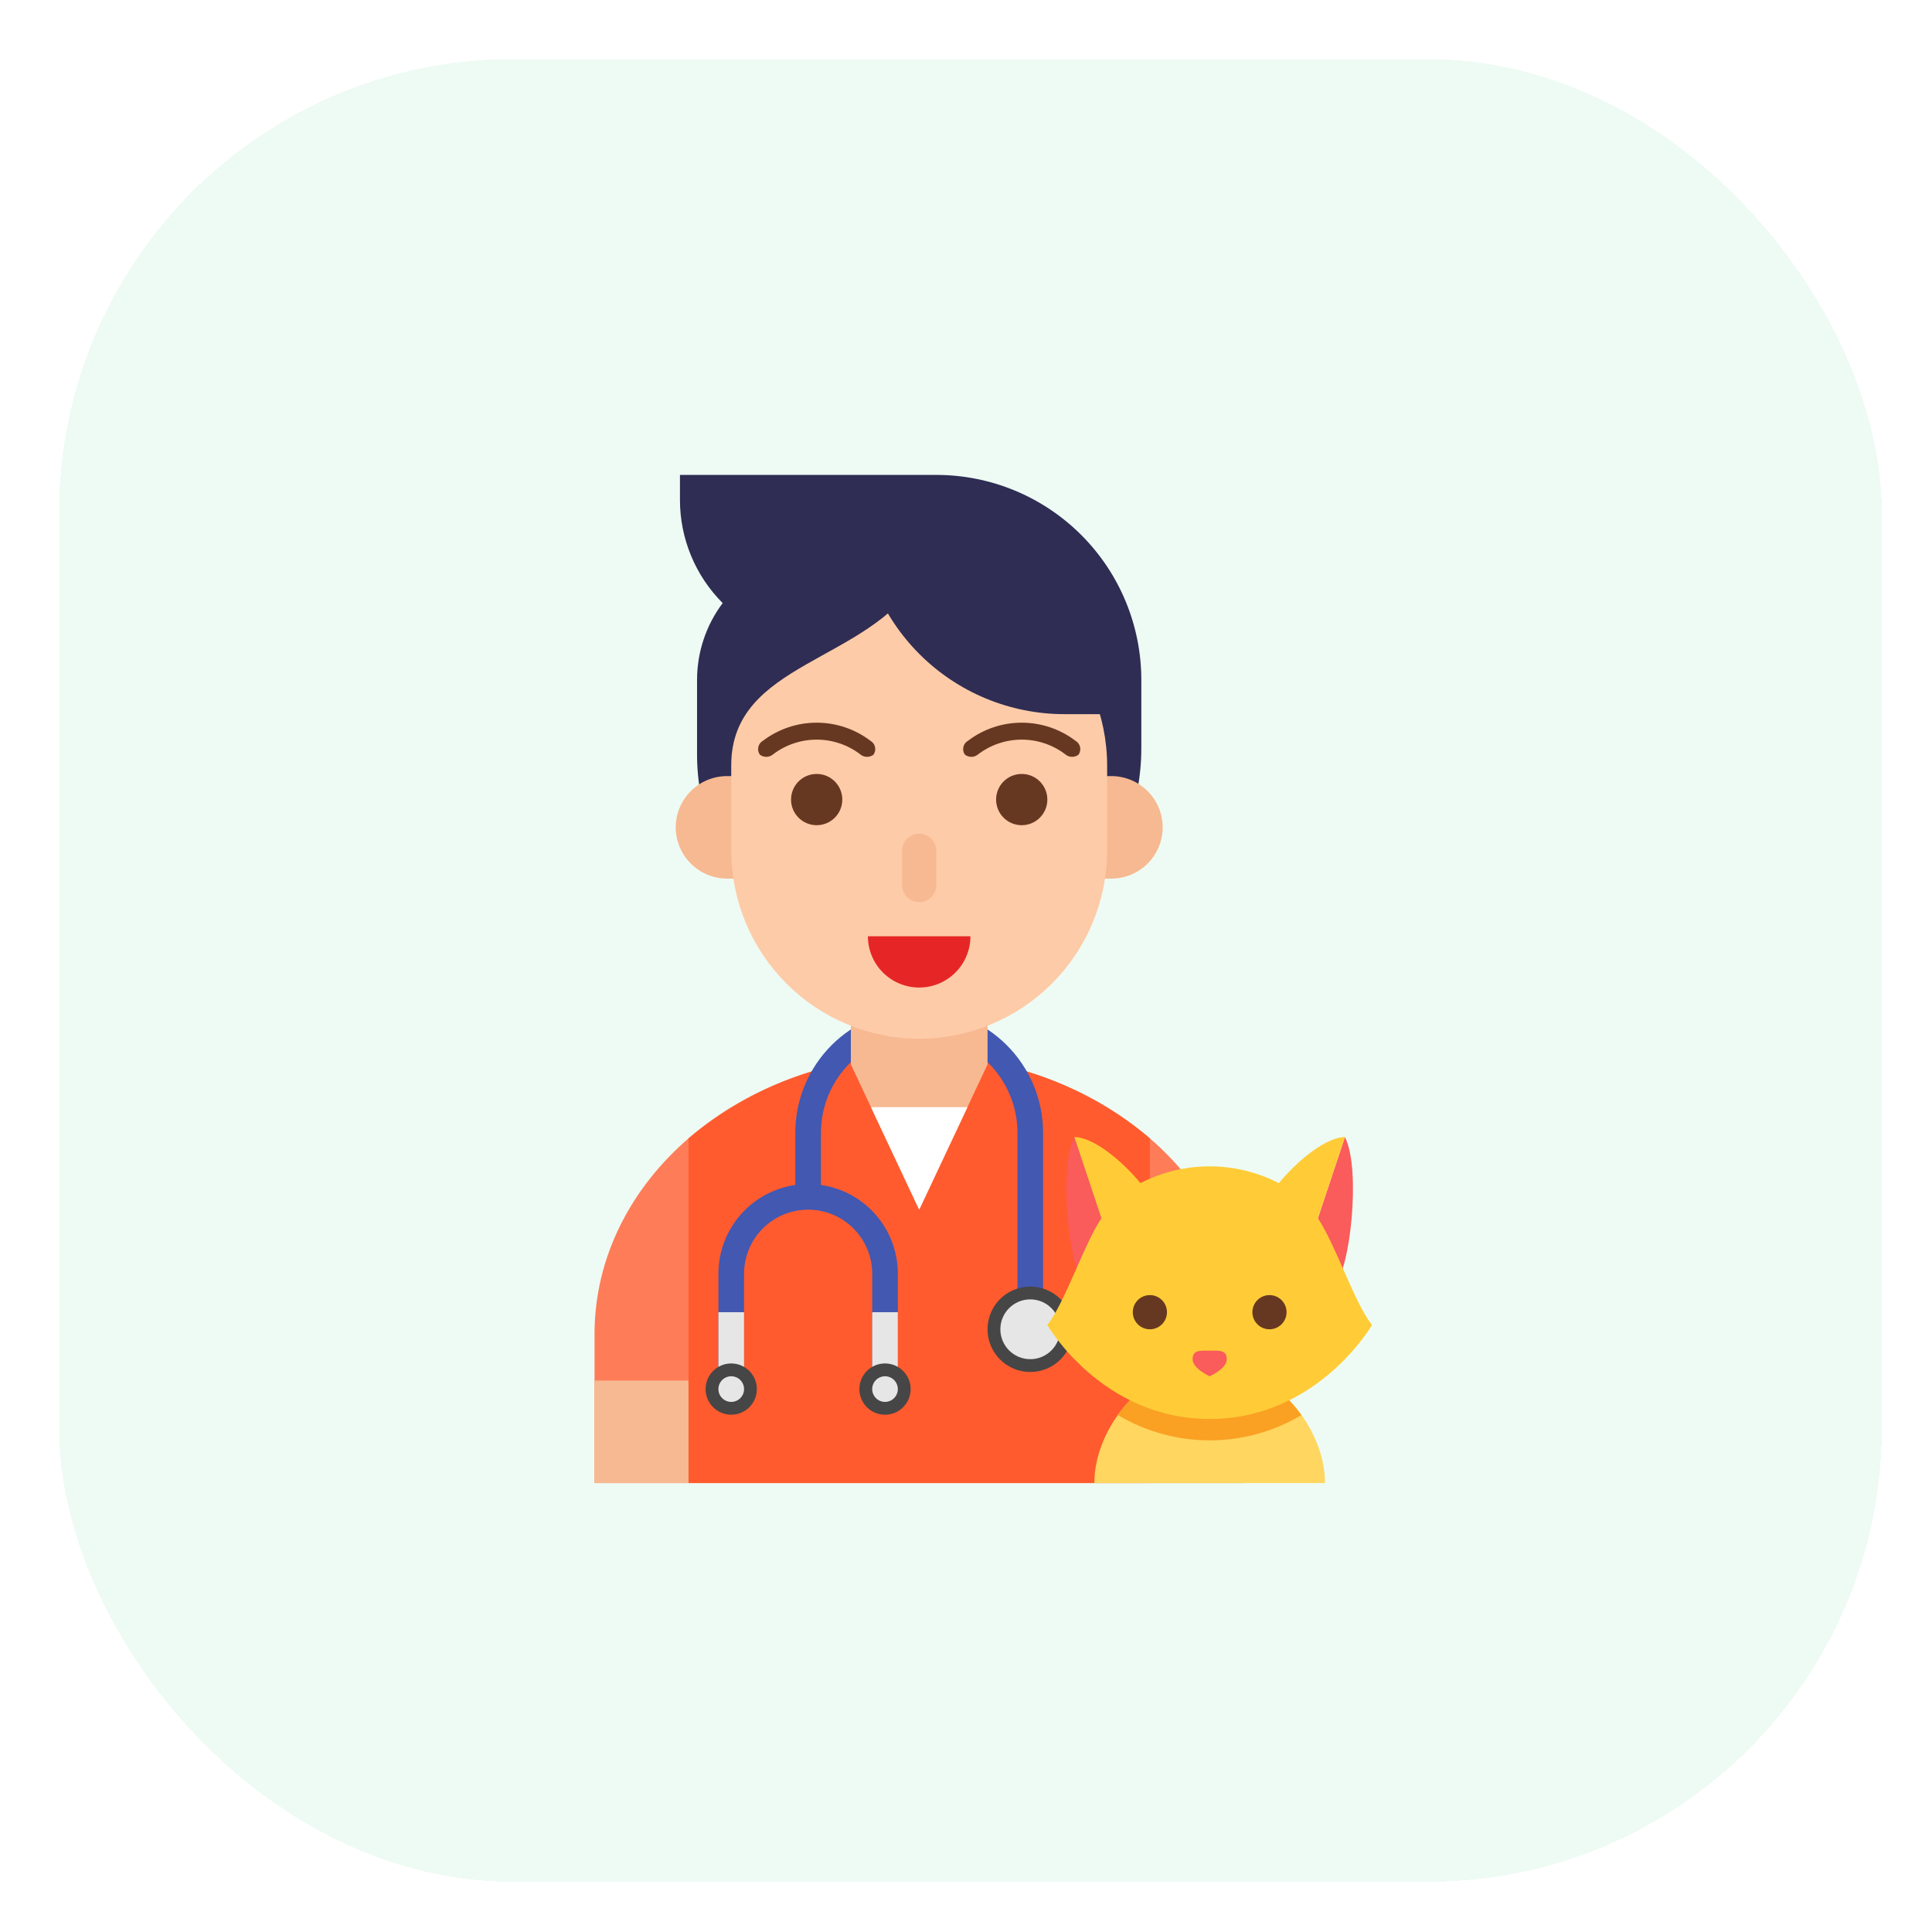 <svg width="106" height="106" viewBox="0 0 106 106" fill="none" xmlns="http://www.w3.org/2000/svg">
<g filter="url(#filter0_d_243_3907)">
<rect x="2" y="2" width="100" height="100" rx="24.879" fill="#eefbf4" shape-rendering="crispEdges"/>
<path d="M49.188 52H48.883C47.326 52.006 45.783 51.705 44.342 51.114C42.901 50.523 41.592 49.653 40.488 48.555C39.384 47.457 38.508 46.151 37.909 44.714C37.311 43.276 37.002 41.735 37 40.178V36.062C37 34.541 37.493 33.061 38.406 31.844C36.906 30.343 36.062 28.308 36.062 26.186V24.812H50.125C53.109 24.812 55.97 25.998 58.08 28.108C60.19 30.217 61.375 33.079 61.375 36.062V39.813C61.375 43.045 60.091 46.145 57.806 48.431C55.52 50.716 52.42 52 49.188 52Z" fill="#2F2D53"/>
<path d="M49.188 56.688C39.35 56.688 31.375 63.523 31.375 71.955V80.125H67.001V71.955C67.001 63.523 59.026 56.688 49.188 56.688Z" fill="#FF7C58"/>
<path d="M31.375 74.5H67.001V80.125H31.375V74.5Z" fill="#F7B991"/>
<path d="M49.188 56.688C44.564 56.634 40.073 58.24 36.532 61.214V80.125H61.844V61.214C58.303 58.24 53.812 56.634 49.188 56.688Z" fill="#FF5B2E"/>
<path d="M42.391 60.906V64.422H43.797V60.906C43.797 59.477 44.365 58.105 45.376 57.094C46.387 56.084 47.758 55.516 49.188 55.516C50.618 55.516 51.989 56.084 53 57.094C54.011 58.105 54.579 59.477 54.579 60.906V71.453H55.985V60.906C55.985 59.104 55.269 57.375 53.994 56.1C52.719 54.825 50.991 54.109 49.188 54.109C47.385 54.109 45.657 54.825 44.382 56.1C43.107 57.375 42.391 59.104 42.391 60.906Z" fill="#4258B1"/>
<path d="M38.172 68.641V74.969H39.579V68.641C39.579 67.708 39.949 66.814 40.608 66.155C41.268 65.495 42.162 65.125 43.094 65.125C44.027 65.125 44.921 65.495 45.58 66.155C46.239 66.814 46.61 67.708 46.61 68.641V74.969H48.016V68.641C48.016 67.335 47.498 66.083 46.575 65.16C45.651 64.237 44.4 63.719 43.094 63.719C41.789 63.719 40.537 64.237 39.614 65.16C38.691 66.083 38.172 67.335 38.172 68.641Z" fill="#4258B1"/>
<path d="M38.172 70.75H39.579V74.5H38.172V70.75ZM46.61 70.75H48.016V74.5H46.61V70.75Z" fill="#E6E6E6"/>
<path d="M55.281 74.031C56.576 74.031 57.625 72.982 57.625 71.688C57.625 70.393 56.576 69.344 55.281 69.344C53.987 69.344 52.938 70.393 52.938 71.688C52.938 72.982 53.987 74.031 55.281 74.031Z" fill="#464646"/>
<path d="M47.312 76.375C48.089 76.375 48.719 75.745 48.719 74.969C48.719 74.192 48.089 73.562 47.312 73.562C46.536 73.562 45.906 74.192 45.906 74.969C45.906 75.745 46.536 76.375 47.312 76.375Z" fill="#464646"/>
<path d="M47.313 75.672C47.701 75.672 48.016 75.357 48.016 74.969C48.016 74.58 47.701 74.266 47.313 74.266C46.925 74.266 46.61 74.58 46.61 74.969C46.61 75.357 46.925 75.672 47.313 75.672Z" fill="#E6E6E6"/>
<path d="M38.875 76.375C39.652 76.375 40.281 75.745 40.281 74.969C40.281 74.192 39.652 73.562 38.875 73.562C38.098 73.562 37.469 74.192 37.469 74.969C37.469 75.745 38.098 76.375 38.875 76.375Z" fill="#464646"/>
<path d="M38.876 75.672C39.264 75.672 39.579 75.357 39.579 74.969C39.579 74.58 39.264 74.266 38.876 74.266C38.487 74.266 38.172 74.58 38.172 74.969C38.172 75.357 38.487 75.672 38.876 75.672Z" fill="#E6E6E6"/>
<path d="M55.282 73.328C56.188 73.328 56.922 72.594 56.922 71.688C56.922 70.781 56.188 70.047 55.282 70.047C54.376 70.047 53.641 70.781 53.641 71.688C53.641 72.594 54.376 73.328 55.282 73.328Z" fill="#E6E6E6"/>
<path d="M49.188 65.125L45.438 57.156V53.875H52.938V57.156L49.188 65.125Z" fill="#F7B991"/>
<path d="M46.541 59.5L49.188 65.125L51.836 59.5H46.541Z" fill="white"/>
<path d="M58.329 46.961H59.735C60.481 46.959 61.195 46.662 61.722 46.135C62.249 45.608 62.546 44.894 62.548 44.148C62.546 43.403 62.249 42.689 61.722 42.162C61.195 41.635 60.481 41.338 59.735 41.336H58.329C57.584 41.338 56.87 41.635 56.343 42.162C55.816 42.689 55.519 43.403 55.517 44.148C55.519 44.894 55.816 45.608 56.343 46.135C56.87 46.662 57.584 46.959 58.329 46.961ZM40.048 46.961H38.642C37.896 46.959 37.182 46.662 36.655 46.135C36.128 45.608 35.831 44.894 35.829 44.148C35.831 43.403 36.128 42.689 36.655 42.162C37.182 41.635 37.896 41.338 38.642 41.336H40.048C40.793 41.338 41.507 41.635 42.034 42.162C42.561 42.689 42.858 43.403 42.86 44.148C42.858 44.894 42.561 45.608 42.034 46.135C41.507 46.662 40.793 46.959 40.048 46.961Z" fill="#F7B991"/>
<path d="M49.188 55.75C46.455 55.742 43.837 54.653 41.904 52.721C39.972 50.788 38.883 48.17 38.875 45.438V40.75C38.875 35.055 46.375 35.125 49.188 30.438C51.92 30.445 54.538 31.535 56.471 33.467C58.403 35.399 59.492 38.017 59.5 40.75V45.438C59.492 48.17 58.403 50.788 56.471 52.721C54.538 54.653 51.92 55.742 49.188 55.75Z" fill="#FDCBA8"/>
<path d="M59.969 37.938H57.156C54.173 37.938 51.311 36.752 49.201 34.642C47.092 32.533 45.906 29.671 45.906 26.688H48.719C51.702 26.688 54.564 27.873 56.674 29.983C58.783 32.092 59.969 34.954 59.969 37.938Z" fill="#2F2D53"/>
<path d="M51.999 50.125C51.999 50.871 51.703 51.586 51.176 52.114C50.648 52.641 49.933 52.938 49.187 52.938C48.441 52.938 47.726 52.641 47.198 52.114C46.671 51.586 46.374 50.871 46.374 50.125H51.999Z" fill="#E62626"/>
<path d="M49.188 48.25C48.939 48.25 48.701 48.151 48.525 47.975C48.349 47.8 48.251 47.561 48.251 47.312V45.438C48.251 45.189 48.349 44.95 48.525 44.775C48.701 44.599 48.939 44.5 49.188 44.5C49.437 44.5 49.675 44.599 49.851 44.775C50.027 44.95 50.126 45.189 50.126 45.438V47.312C50.126 47.561 50.027 47.8 49.851 47.975C49.675 48.151 49.437 48.25 49.188 48.25Z" fill="#F7B991"/>
<path d="M43.563 44.031C44.34 44.031 44.969 43.402 44.969 42.625C44.969 41.848 44.34 41.219 43.563 41.219C42.786 41.219 42.157 41.848 42.157 42.625C42.157 43.402 42.786 44.031 43.563 44.031Z" fill="#673821"/>
<path d="M54.813 44.031C55.59 44.031 56.219 43.402 56.219 42.625C56.219 41.848 55.59 41.219 54.813 41.219C54.036 41.219 53.407 41.848 53.407 42.625C53.407 43.402 54.036 44.031 54.813 44.031Z" fill="#673821"/>
<path d="M57.198 40.138C56.511 39.618 55.674 39.336 54.813 39.336C53.952 39.336 53.115 39.618 52.428 40.138C52.328 40.226 52.2 40.276 52.066 40.28C51.933 40.285 51.802 40.243 51.696 40.162C51.653 40.102 51.624 40.033 51.609 39.961C51.594 39.889 51.595 39.814 51.611 39.742C51.627 39.67 51.658 39.602 51.702 39.542C51.746 39.483 51.802 39.434 51.867 39.397C52.714 38.754 53.749 38.406 54.813 38.406C55.877 38.406 56.912 38.754 57.76 39.397C57.824 39.434 57.88 39.483 57.924 39.542C57.968 39.602 57.999 39.67 58.015 39.742C58.031 39.814 58.032 39.889 58.017 39.961C58.002 40.033 57.973 40.102 57.93 40.162C57.824 40.243 57.693 40.285 57.56 40.28C57.426 40.276 57.298 40.226 57.198 40.138ZM45.948 40.138C45.261 39.618 44.424 39.336 43.563 39.336C42.702 39.336 41.864 39.618 41.178 40.138C41.078 40.226 40.95 40.276 40.816 40.28C40.683 40.285 40.552 40.243 40.446 40.162C40.403 40.102 40.374 40.033 40.359 39.961C40.344 39.889 40.345 39.814 40.361 39.742C40.377 39.67 40.408 39.602 40.452 39.542C40.496 39.483 40.552 39.434 40.617 39.397C41.464 38.754 42.499 38.406 43.563 38.406C44.627 38.406 45.662 38.754 46.51 39.397C46.574 39.434 46.63 39.483 46.674 39.542C46.718 39.602 46.749 39.67 46.765 39.742C46.781 39.814 46.782 39.889 46.767 39.961C46.752 40.033 46.723 40.102 46.68 40.162C46.574 40.243 46.443 40.285 46.31 40.28C46.176 40.276 46.048 40.226 45.948 40.138Z" fill="#673821"/>
<path d="M72.547 61.141L71.063 65.594L72.052 69.057C72.782 68.499 73.461 62.968 72.547 61.141Z" fill="#FA5B5B"/>
<path d="M65.126 73.562C61.63 73.562 58.797 77.053 58.797 80.125H71.454C71.454 77.053 68.621 73.562 65.126 73.562Z" fill="#FFD65F"/>
<path d="M65.125 73.562C63.069 73.562 61.248 74.774 60.092 76.394C61.614 77.302 63.353 77.781 65.125 77.781C66.897 77.781 68.636 77.302 70.158 76.394C69.002 74.774 67.181 73.562 65.125 73.562Z" fill="#FAA023"/>
<path d="M57.704 61.141L59.188 65.594L58.199 69.057C57.468 68.499 56.79 62.968 57.704 61.141Z" fill="#FA5B5B"/>
<path d="M71.062 65.594L72.546 61.141C71.54 61.147 69.999 62.364 68.922 63.669C67.747 63.064 66.445 62.748 65.124 62.748C63.803 62.748 62.502 63.064 61.327 63.669C60.249 62.364 58.709 61.147 57.703 61.141L59.187 65.594C58.198 67.078 57.208 70.185 56.218 71.453C56.218 71.453 59.187 76.609 65.124 76.609C71.062 76.609 74.031 71.453 74.031 71.453C73.041 70.185 72.052 67.078 71.062 65.594Z" fill="#FFCC37"/>
<path d="M64.189 73.33C64.189 73.847 65.126 74.267 65.126 74.267C65.126 74.267 66.064 73.847 66.064 73.33C66.064 72.812 65.644 72.861 65.126 72.861C64.608 72.861 64.189 72.812 64.189 73.33Z" fill="#FA5B5B"/>
<path d="M68.407 71.688C68.924 71.688 69.344 71.268 69.344 70.75C69.344 70.232 68.924 69.812 68.407 69.812C67.889 69.812 67.469 70.232 67.469 70.75C67.469 71.268 67.889 71.688 68.407 71.688Z" fill="#673821"/>
<path d="M61.845 71.688C62.362 71.688 62.782 71.268 62.782 70.75C62.782 70.232 62.362 69.812 61.845 69.812C61.327 69.812 60.907 70.232 60.907 70.75C60.907 71.268 61.327 71.688 61.845 71.688Z" fill="#673821"/>
</g>
<defs>
<filter id="filter0_d_243_3907" x="0.756" y="0.756" width="104.976" height="104.976" filterUnits="userSpaceOnUse" color-interpolation-filters="sRGB">
<feFlood flood-opacity="0" result="BackgroundImageFix"/>
<feColorMatrix in="SourceAlpha" type="matrix" values="0 0 0 0 0 0 0 0 0 0 0 0 0 0 0 0 0 0 127 0" result="hardAlpha"/>
<feOffset dx="1.244" dy="1.244"/>
<feGaussianBlur stdDeviation="1.244"/>
<feComposite in2="hardAlpha" operator="out"/>
<feColorMatrix type="matrix" values="0 0 0 0 0.571 0 0 0 0 0.571 0 0 0 0 0.571 0 0 0 0.08 0"/>
<feBlend mode="normal" in2="BackgroundImageFix" result="effect1_dropShadow_243_3907"/>
<feBlend mode="normal" in="SourceGraphic" in2="effect1_dropShadow_243_3907" result="shape"/>
</filter>
</defs>
</svg>
